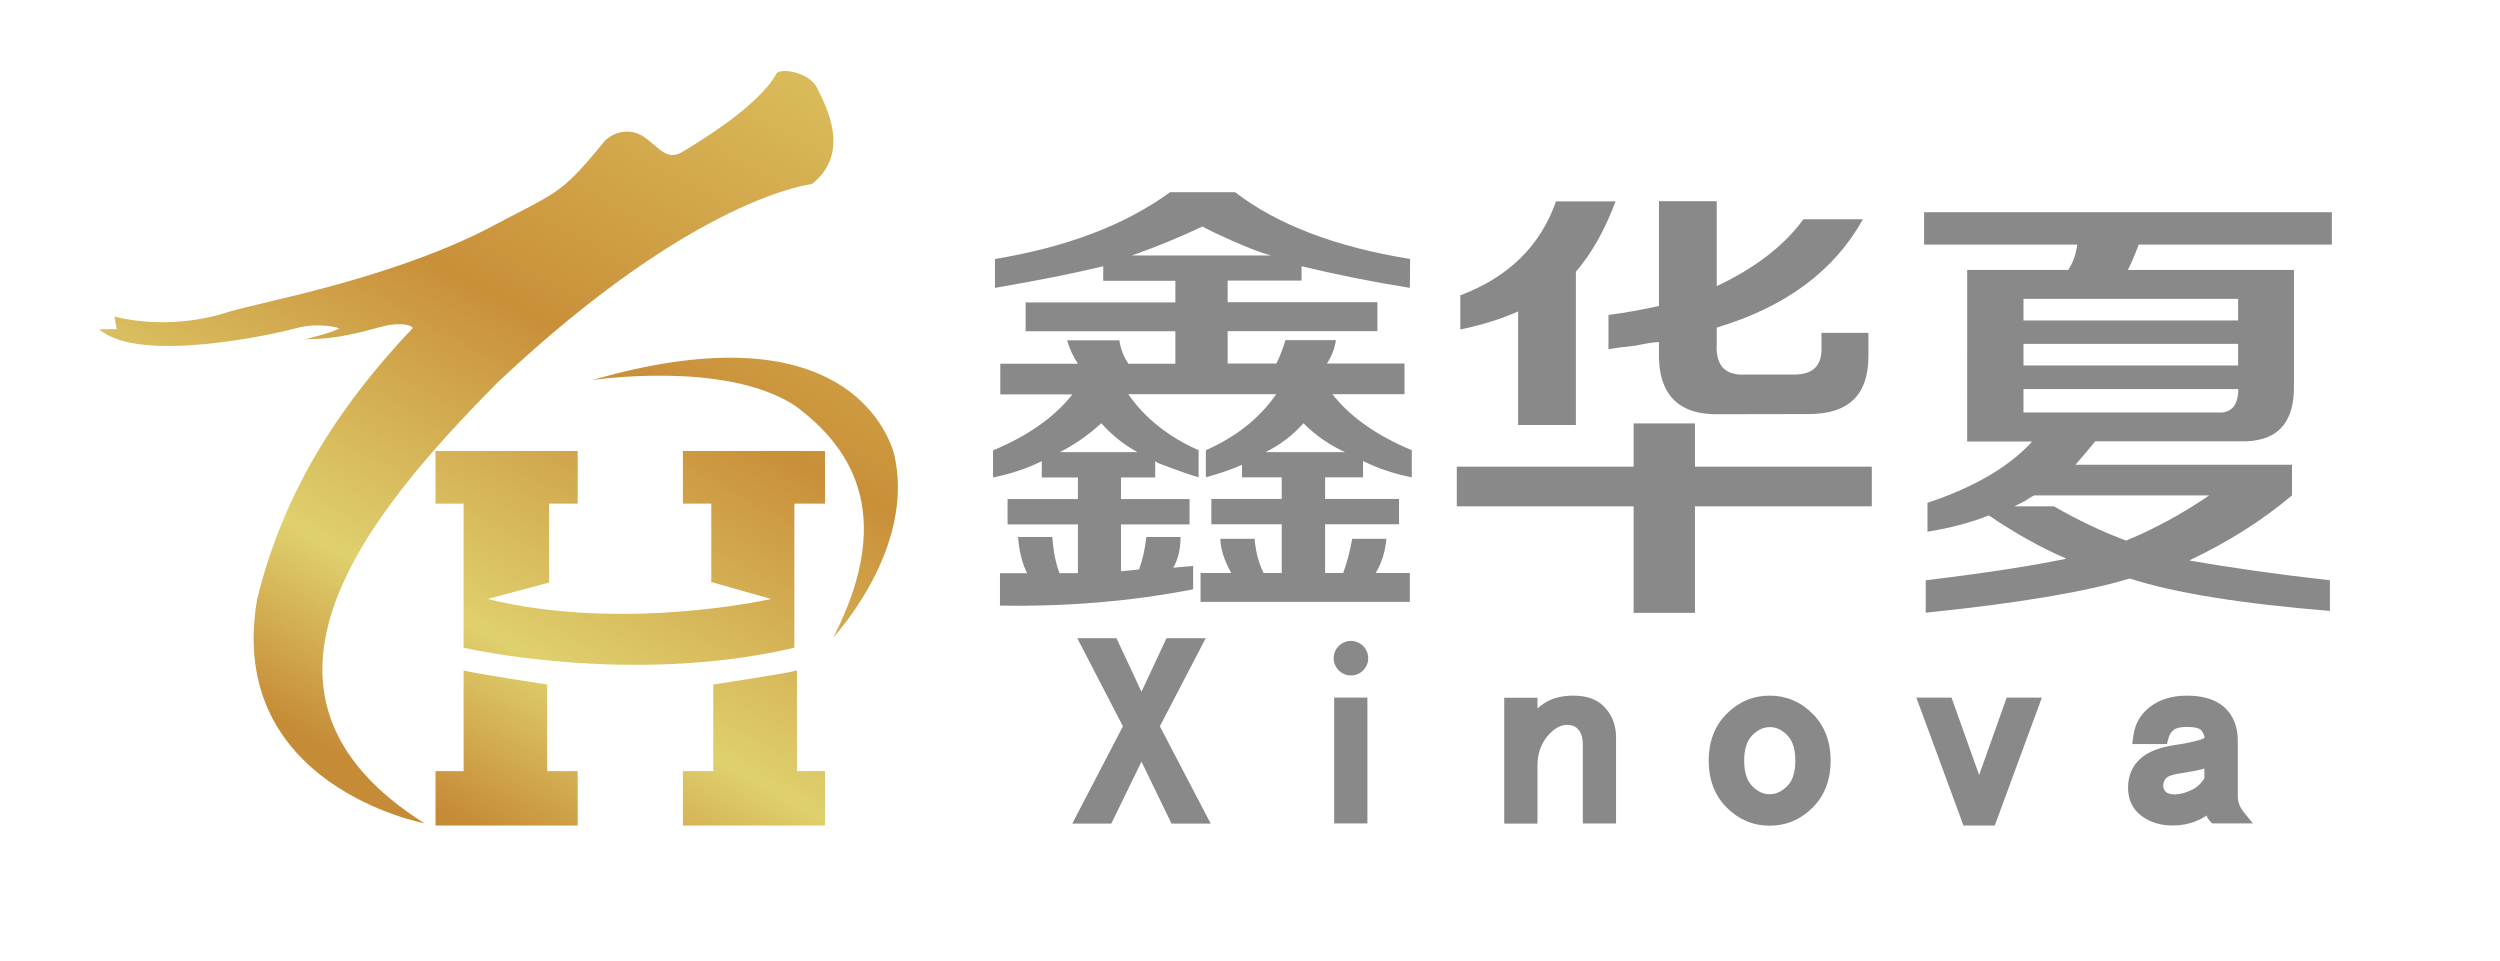 <?xml version="1.0" encoding="utf-8"?>
<!-- Generator: Adobe Illustrator 28.0.0, SVG Export Plug-In . SVG Version: 6.00 Build 0)  -->
<svg version="1.1" id="_图层_1" xmlns="http://www.w3.org/2000/svg" xmlns:xlink="http://www.w3.org/1999/xlink" x="0px" y="0px"
	 viewBox="0 0 1549.3 595.3" style="enable-background:new 0 0 1549.3 595.3;" xml:space="preserve">
<style type="text/css">
	.st0{fill:url(#SVGID_1_);}
	.st1{fill:url(#SVGID_00000093147991883908334240000010511172226997349258_);}
	.st2{fill:url(#SVGID_00000132781371433663733590000011210694966302507703_);}
	.st3{fill:url(#SVGID_00000047756318732262029390000010587548015422769317_);}
	.st4{fill:url(#SVGID_00000005988926215616819600000004140121716914686355_);}
	.st5{fill:url(#SVGID_00000001622138178020382300000004719422951546475710_);}
	.st6{fill:url(#SVGID_00000163042151433132929930000005674345257072922034_);}
	.st7{fill:#898989;}
</style>
<g>
	
		<linearGradient id="SVGID_1_" gradientUnits="userSpaceOnUse" x1="377.6" y1="604.805" x2="136.74" y2="166.615" gradientTransform="matrix(1 0 0 -1 0 593.465)">
		<stop  offset="0" style="stop-color:#D9BA59"/>
		<stop  offset="0.41" style="stop-color:#C98F39"/>
		<stop  offset="0.78" style="stop-color:#DFD06E"/>
		<stop  offset="1" style="stop-color:#C68B36"/>
	</linearGradient>
	<path class="st0" d="M503.1,114.1c0,0-71.8,7.2-194.4,122.6c-81.2,82-173.4,193-45.7,273.5c0,0-123.3-23.2-103.7-138.6
		c17.4-71.8,55.9-125.5,96.5-168.3c0,0-1.5-3.9-15.8-1.7c-9.1,1.9-27.6,8.8-50.7,8.6c0,0,18.6-4.6,20.9-6.8c0,0-11.7-3.9-26.4-0.1
		c-12.2,3.5-97.7,22.7-122.4,0.7h10.9l-1.4-7.9c0,0,32.7,9.8,71.3-3c22-6.5,97.9-19.9,159.4-51.1c44.9-23.9,44.9-20.4,72.1-53.3
		c2.7-4.3,14.1-11.2,25-4.1c9.8,6.5,14.1,15.5,24.2,9.5c10.1-6,47.7-28.8,58.2-48.4c1.9-3.8,20.6-1.4,25.5,9.2
		C511.6,65.4,527.9,94.6,503.1,114.1L503.1,114.1z"/>
	
		<linearGradient id="SVGID_00000137124963851446648760000009679318082646392482_" gradientUnits="userSpaceOnUse" x1="566.485" y1="500.982" x2="325.625" y2="62.792" gradientTransform="matrix(1 0 0 -1 0 593.465)">
		<stop  offset="0" style="stop-color:#D9BA59"/>
		<stop  offset="0.41" style="stop-color:#C98F39"/>
		<stop  offset="0.78" style="stop-color:#DFD06E"/>
		<stop  offset="1" style="stop-color:#C68B36"/>
	</linearGradient>
	<path style="fill:url(#SVGID_00000137124963851446648760000009679318082646392482_);" d="M366.8,235.6c0,0,82.7-12.7,126.2,16
		c30.5,22.8,64.4,63.5,23.5,143.3c0,0,51.9-55.5,37.4-114.3C547.4,259.5,513.7,193.1,366.8,235.6L366.8,235.6z"/>
	
		<linearGradient id="SVGID_00000040539965321620325730000007078981773683147680_" gradientUnits="userSpaceOnUse" x1="458.385" y1="560.402" x2="217.525" y2="122.212" gradientTransform="matrix(1 0 0 -1 0 593.465)">
		<stop  offset="0" style="stop-color:#D9BA59"/>
		<stop  offset="0.41" style="stop-color:#C98F39"/>
		<stop  offset="0.78" style="stop-color:#DFD06E"/>
		<stop  offset="1" style="stop-color:#C68B36"/>
	</linearGradient>
	
		<rect x="269.9" y="279.5" style="fill:url(#SVGID_00000040539965321620325730000007078981773683147680_);" width="88.1" height="32.6"/>
	
		<linearGradient id="SVGID_00000099663917311140284090000016146809267308182663_" gradientUnits="userSpaceOnUse" x1="576.098" y1="495.695" x2="335.238" y2="57.505" gradientTransform="matrix(1 0 0 -1 0 593.465)">
		<stop  offset="0" style="stop-color:#D9BA59"/>
		<stop  offset="0.41" style="stop-color:#C98F39"/>
		<stop  offset="0.78" style="stop-color:#DFD06E"/>
		<stop  offset="1" style="stop-color:#C68B36"/>
	</linearGradient>
	
		<rect x="423.2" y="279.5" style="fill:url(#SVGID_00000099663917311140284090000016146809267308182663_);" width="88.1" height="32.6"/>
	
		<linearGradient id="SVGID_00000005970694287820534680000013212698726066252981_" gradientUnits="userSpaceOnUse" x1="540.948" y1="515.016" x2="300.088" y2="76.826" gradientTransform="matrix(1 0 0 -1 0 593.465)">
		<stop  offset="0" style="stop-color:#D9BA59"/>
		<stop  offset="0.41" style="stop-color:#C98F39"/>
		<stop  offset="0.78" style="stop-color:#DFD06E"/>
		<stop  offset="1" style="stop-color:#C68B36"/>
	</linearGradient>
	<path style="fill:url(#SVGID_00000005970694287820534680000013212698726066252981_);" d="M287.3,305.6v95.8c0,0,103,23.9,205,0
		V295.8h-51.5v64.9l37,10.5c0,0-91.3,20.8-175.6,0l38.1-10.2v-57.3L287.3,305.6L287.3,305.6z"/>
	
		<linearGradient id="SVGID_00000008862431944062758250000000163537171180209287_" gradientUnits="userSpaceOnUse" x1="535.882" y1="517.794" x2="295.032" y2="79.614" gradientTransform="matrix(1 0 0 -1 0 593.465)">
		<stop  offset="0" style="stop-color:#D9BA59"/>
		<stop  offset="0.41" style="stop-color:#C98F39"/>
		<stop  offset="0.78" style="stop-color:#DFD06E"/>
		<stop  offset="1" style="stop-color:#C68B36"/>
	</linearGradient>
	<path style="fill:url(#SVGID_00000008862431944062758250000000163537171180209287_);" d="M287.3,415.5v62.4h-17.4v33.7H358v-33.7
		h-18.9v-53.7C339.2,424.2,293.5,417.3,287.3,415.5L287.3,415.5z"/>
	
		<linearGradient id="SVGID_00000128446559611376848920000005623712062042262951_" gradientUnits="userSpaceOnUse" x1="655.995" y1="451.778" x2="415.135" y2="13.588" gradientTransform="matrix(1 0 0 -1 0 593.465)">
		<stop  offset="0" style="stop-color:#D9BA59"/>
		<stop  offset="0.41" style="stop-color:#C98F39"/>
		<stop  offset="0.78" style="stop-color:#DFD06E"/>
		<stop  offset="1" style="stop-color:#C68B36"/>
	</linearGradient>
	<path style="fill:url(#SVGID_00000128446559611376848920000005623712062042262951_);" d="M493.9,415.5v62.4h17.4v33.7h-88.1v-33.7
		H442v-53.7C442,424.2,487.8,417.3,493.9,415.5L493.9,415.5z"/>
</g>
<g>
	<path class="st7" d="M873.7,178.4c-23.1-3.7-45.5-8.2-67.1-13.4v8.9h-45.8v13.4h92.8v17.9h-92.8v20.1H791c2.2-4.5,4.1-9.3,5.6-14.5
		h31.3c-0.8,5.2-2.6,10.1-5.6,14.5h48.1v19h-44.7c11.2,14.2,27.6,25.7,49.2,34.7v16.8c-11.2-2.2-21.2-5.6-30.2-10.1v10.1h-23.5v13.4
		H867v15.7h-45.8v30.2h11.2c2.2-6,4.1-13,5.6-21.2h21.2c-0.8,8.2-3,15.3-6.7,21.2h21.2V373H744v-17.9h19c-4.5-8.2-6.7-15.3-6.7-21.2
		h21.2c0.7,8.2,2.6,15.3,5.6,21.2h11.2v-30.2h-43.6v-15.7h43.6v-13.4h-24.6V288c-6.7,3-14.2,5.6-22.4,7.8v-16.8
		c18.6-8.2,33.2-19.7,43.6-34.7h-91.7c10.4,14.9,25,26.5,43.6,34.7v16.8c-5.2-1.5-12.7-4.1-22.4-7.8c-2.2-0.7-3.7-1.5-4.5-2.2v10.1
		h-21.2v13.4h42.5v15.7h-42.5V354l11.2-1.1c2.2-6,3.7-12.7,4.5-20.1h21.2c0,7.5-1.5,13.8-4.5,19l12.3-1.1v14.5
		c-38,7.4-77.9,10.8-119.7,10.1v-20.1h16.8c-3-6-4.9-13.4-5.6-22.4h21.2c0.7,9,2.2,16.4,4.5,22.4H668v-30.2h-43.6v-15.7H668v-13.4
		h-22.4v-10.1c-9,4.5-19,7.8-30.2,10.1v-16.8c21.6-9,38-20.5,49.2-34.7h-44.7v-19h48.1c-3-4.5-5.2-9.3-6.7-14.5h32.4
		c0.7,5.2,2.6,10.1,5.6,14.5h29.1v-20.1h-92.8v-17.9h92.8V174h-44.7V165c-18.6,4.5-41,8.9-67.1,13.4v-17.9
		c44.7-7.4,80.9-21.2,108.5-41.4h40.3c26.1,20.1,62.2,33.9,108.5,41.4L873.7,178.4L873.7,178.4z M682.5,262.3
		c-8.2,7.5-16.8,13.4-25.7,17.9h48.1C696.7,275.7,689.2,269.8,682.5,262.3L682.5,262.3z M745.1,140.4c-14.2,6.7-28.7,12.7-43.6,17.9
		h86.1c-8.2-2.2-20.1-7.1-35.8-14.5C748.9,142.3,746.6,141.2,745.1,140.4L745.1,140.4z M833.5,280.2c-9.7-4.5-18.3-10.4-25.7-17.9
		c-6.7,7.5-14.5,13.4-23.5,17.9H833.5L833.5,280.2z"/>
	<path class="st7" d="M902.8,313.8v-24.6h109.6v-26.8h38v26.8H1160v24.6h-109.6v66h-38v-66H902.8L902.8,313.8z M905,204.2v-21.2
		c29.8-11.2,49.6-30.6,59.3-58.2h36.9c-6.7,17.9-14.9,32.4-24.6,43.6v95h-35.8V193C931.1,197.4,919.2,201.2,905,204.2L905,204.2z
		 M1066.1,256.7c-26.1,0.8-38.8-12.3-38-39.1V212c-3,0-7.8,0.8-14.5,2.2c-7.5,0.8-13,1.5-16.8,2.2v-21.2c11.2-1.5,21.6-3.4,31.3-5.6
		v-64.9h35.8v52.6c23.8-11.2,41.7-25,53.7-41.4h36.9c-17.9,32.1-48.1,54.4-90.6,67.1v10.1c-0.8,13.4,5.2,19.8,17.9,19h30.2
		c11.2,0,16.8-5.2,16.8-15.7v-10.1h29.1v14.5c0,23.9-12.3,35.8-36.9,35.8L1066.1,256.7L1066.1,256.7z"/>
	<path class="st7" d="M1192.4,151.6v-20.1h252.7v20.1h-119.7c-2.2,6-4.5,11.2-6.7,15.7h102.9v70.4c0.7,24.6-10.4,36.5-33.6,35.8
		h-89.5c-3.7,4.5-7.8,9.3-12.3,14.5h134.2v19c-18.6,15.7-39.9,29.1-63.7,40.3c25.3,4.5,54.4,8.6,87.2,12.3v19
		c-55.2-4.5-96.6-11.2-124.1-20.1c-26.8,8.2-69,15.3-126.4,21.2v-20.1c37.3-4.5,66.3-9,87.2-13.4c-15.7-6.7-31.7-15.7-48.1-26.8
		c-11.2,4.5-23.9,7.8-38,10.1v-17.9c29.1-9.7,50.7-22.4,64.9-38h-40.3V167.3h62.6c3-4.5,4.8-9.7,5.6-15.7L1192.4,151.6L1192.4,151.6
		z M1369.1,307h-108.5c-1.5,0.8-3.4,1.9-5.6,3.4c-3,1.5-5.2,2.6-6.7,3.4h24.6c15.7,9,30.6,16,44.7,21.2
		C1335.6,327.6,1352.7,318.2,1369.1,307L1369.1,307z M1254,185.2v13.4H1387v-13.4H1254L1254,185.2z M1254,213.1v13.4H1387v-13.4
		H1254L1254,213.1z M1254,255.6h119.7c8.9,0.8,13.4-4.1,13.4-14.5H1254L1254,255.6L1254,255.6z"/>
</g>
<g>
	<polygon class="st7" points="747.2,395.5 722.9,395.5 707.4,428.7 691.9,395.5 667.6,395.5 695.9,450.1 664.5,510.4 688.7,510.4 
		707.4,472 726,510.4 750.3,510.4 718.8,450.1 	"/>
	<path class="st7" d="M975,431.1c-7,0-12.9,1.5-17.5,4.4c-1.6,1-3.2,2.2-4.7,3.5v-6.6h-20.6v78h20.6v-35.9c0-7.3,2.1-13.4,6.2-18.3
		c3.9-4.6,8-7,12.2-7c3,0,5.2,0.9,6.9,2.9c1.8,2.1,2.8,5.2,2.8,9.2v49h20.6V457c0-7.2-2.2-13.4-6.7-18.3
		C990.4,433.6,983.7,431.1,975,431.1L975,431.1z"/>
	<path class="st7" d="M1096.7,431.1c-10.2,0-19.2,3.8-26.6,11.2c-7.4,7.4-11.2,17.2-11.2,29.1s3.8,21.7,11.2,29.1
		c7.4,7.4,16.3,11.2,26.6,11.2s19.2-3.8,26.6-11.2c7.4-7.4,11.2-17.2,11.2-29.1s-3.8-21.7-11.2-29.1
		C1115.8,434.8,1106.9,431.1,1096.7,431.1L1096.7,431.1z M1112.6,471.4c0,7.2-1.7,12.5-5.1,15.8c-3.4,3.4-6.9,5-10.8,5
		s-7.4-1.6-10.8-5c-3.3-3.3-5-8.7-5-15.8s1.7-12.5,5.1-15.8c3.4-3.4,6.9-5,10.8-5s7.4,1.6,10.8,5
		C1110.9,458.9,1112.6,464.2,1112.6,471.4L1112.6,471.4z"/>
	<polygon class="st7" points="1226.5,480.3 1209.4,432.3 1187.6,432.3 1216.8,511.6 1236.2,511.6 1265.4,432.3 1243.6,432.3 	"/>
	<path class="st7" d="M1390.8,503.7c-1.4-1.8-2.5-3.5-3.1-5.2c-0.6-1.6-0.9-3.4-0.9-5.3v-34.3c0-8.6-2.8-15.5-8.2-20.5
		c-5.3-4.8-13.2-7.3-23.3-7.3c-9.2,0-16.8,2.3-22.7,6.8c-6.1,4.6-9.7,10.9-10.6,18.6l-0.6,4.6h21.5l0.8-3.1c0.6-2.5,1.7-4.3,3.3-5.6
		c1.1-0.9,3.3-1.9,8.3-1.9c6.8,0,8.5,1.6,8.9,2.1c1.2,1.6,1.9,3.1,2,4.6c-0.3,0.3-1.3,0.9-3.6,1.5c-4.2,1.2-9.1,2.2-14.7,3
		c-9.5,1.4-16.8,4.2-21.5,8.5c-5,4.5-7.6,10.6-7.6,18s2.9,13.5,8.5,17.6c5.3,3.8,11.7,5.8,19.2,5.8c5.1,0,10-0.9,14.6-2.8
		c2.2-0.9,4.3-2,6.3-3.4c0.6,1.5,1.4,2.7,2.4,3.7l1.2,1.2h25.2L1390.8,503.7L1390.8,503.7z M1366.1,476.3v5.9c-2,3.4-4.6,5.8-8,7.4
		c-3.8,1.8-7.3,2.7-10.4,2.7c-2.6,0-4.5-0.6-5.5-1.6c-1.1-1.1-1.6-2.3-1.6-3.7c0-1.9,0.6-3.4,1.8-4.8c0.4-0.5,2.4-2.1,9.8-3.1
		c5.5-0.9,9.6-1.6,12-2.3C1364.7,476.7,1365.4,476.5,1366.1,476.3z"/>
	<rect x="826.8" y="432.3" class="st7" width="20.6" height="78"/>
	<path class="st7" d="M837.2,397.2c-5.9,0-10.7,4.8-10.7,10.7s4.8,10.7,10.7,10.7s10.7-4.8,10.7-10.7S843.1,397.2,837.2,397.2z"/>
</g>
</svg>

